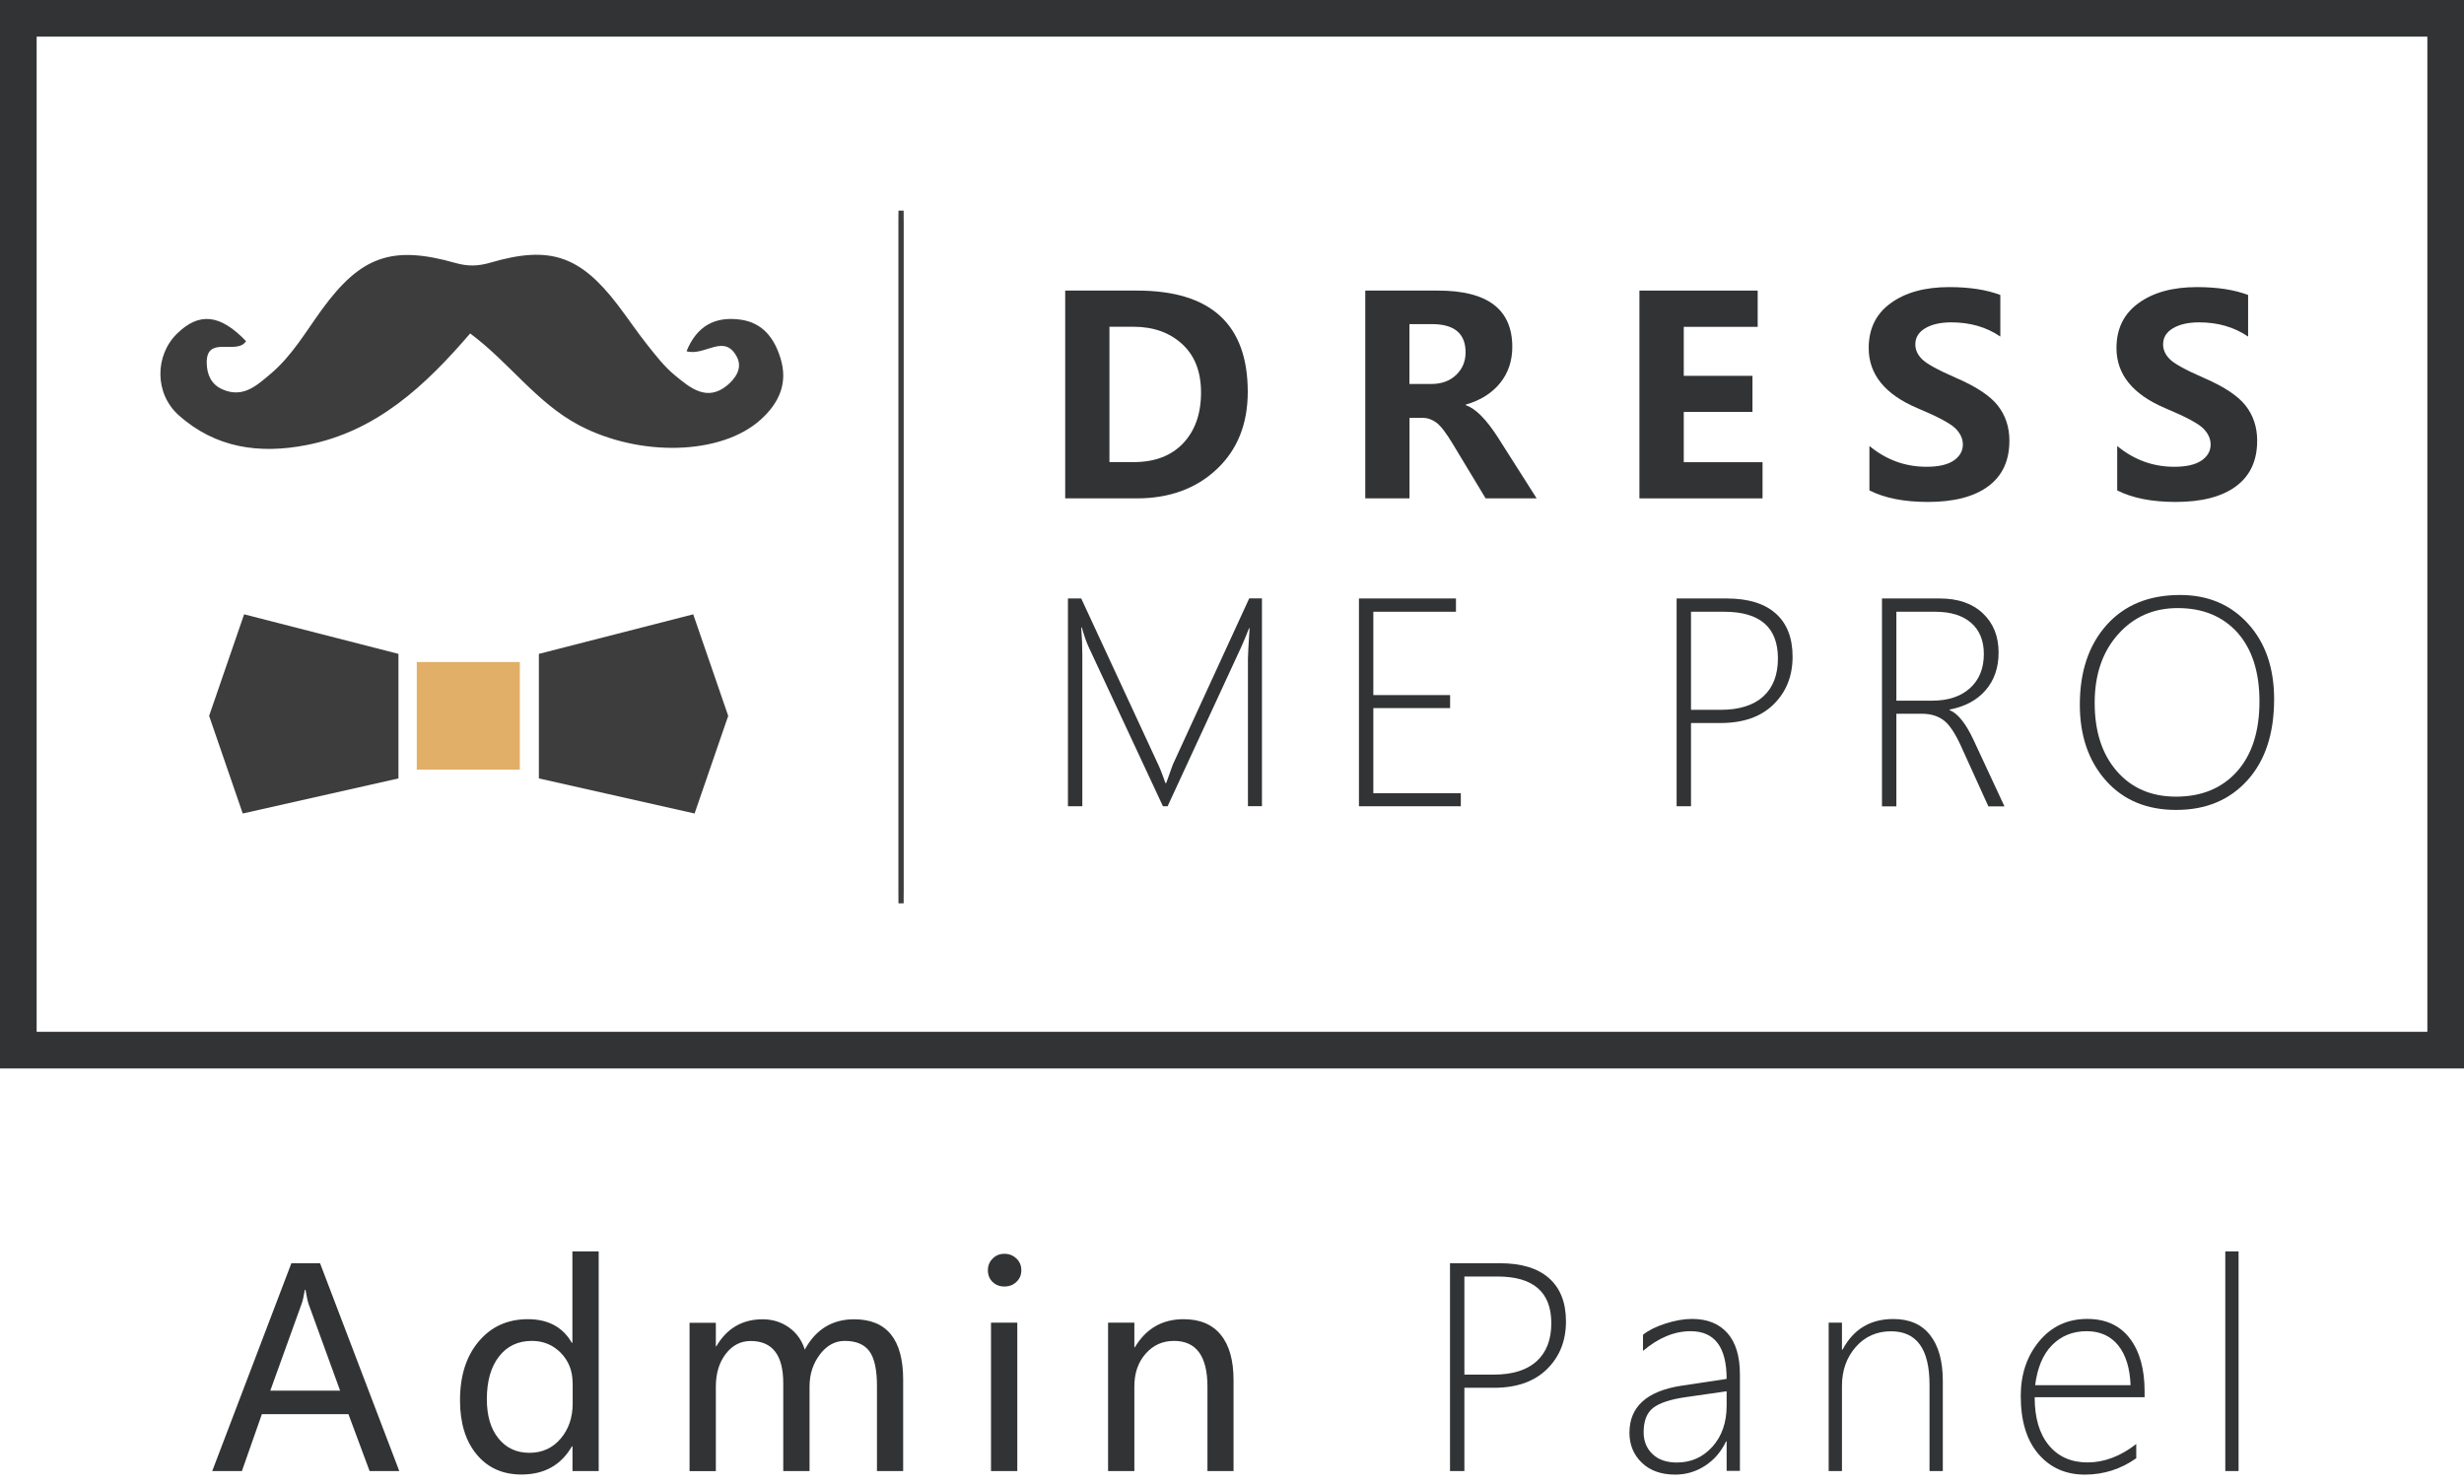 <svg width="269" height="162" viewBox="0 0 269 162" fill="none" xmlns="http://www.w3.org/2000/svg">
<g clip-path="url(#clip0)">
<path d="M51.33 36.41C46.42 42.12 41.14 47.09 33.51 48.59C28.33 49.61 23.52 48.93 19.5 45.33C16.85 42.96 16.9 38.79 19.34 36.42C21.74 34.08 24.02 34.29 26.86 37.25C25.88 38.83 22.47 36.51 22.57 39.7C22.61 40.95 23.08 41.98 24.27 42.51C26.54 43.52 28.04 42.09 29.58 40.79C31.9 38.82 33.39 36.21 35.15 33.79C39.4 27.96 42.82 26.75 49.74 28.72C51.09 29.1 52.22 29.07 53.57 28.67C60.04 26.78 63.33 27.93 67.42 33.27C68.53 34.72 69.54 36.24 70.68 37.67C71.61 38.84 72.54 40.05 73.68 40.98C75.33 42.34 77.17 43.91 79.39 42.08C80.23 41.38 81.1 40.25 80.46 39C79.09 36.32 76.93 38.95 74.95 38.35C76.09 35.57 78.07 34.53 80.82 34.9C83.26 35.23 84.53 36.91 85.21 39.12C86.05 41.84 85.05 44.01 83.06 45.81C78.7 49.75 69.78 49.89 63.23 46.44C58.58 43.99 55.62 39.6 51.33 36.41Z" fill="#3D3D3D"/>
<g clip-path="url(#clip1)">
<path d="M98.37 117.73C98.58 117.73 98.75 92.251 98.75 60.82C98.75 29.39 98.58 3.91 98.37 3.91C98.16 3.91 97.99 29.39 97.99 60.82C97.99 92.251 98.16 117.73 98.37 117.73Z" fill="#3D3D3D"/>
</g>
<path d="M0 0V116.67H269V0H0ZM265 112.67H4V4H265V112.67Z" fill="#313334"/>
<path d="M43.5 71.4V85L26.5 88.83L22.83 78.17L26.65 67.08L43.5 71.4Z" fill="#3D3D3D"/>
<path d="M58.83 71.4V85L75.83 88.83L79.5 78.17L75.68 67.08L58.83 71.4Z" fill="#3D3D3D"/>
<path d="M56.75 72.29H45.5V84.04H56.75V72.29Z" fill="#E1AF68"/>
<path d="M116.29 54.42V31.73H124.13C132.19 31.73 136.22 35.42 136.22 42.79C136.22 46.3 135.09 49.11 132.84 51.23C130.59 53.35 127.67 54.42 124.11 54.42H116.29V54.42ZM121.12 35.68V50.46H123.76C126.05 50.46 127.86 49.78 129.16 48.41C130.46 47.04 131.12 45.19 131.12 42.86C131.12 40.6 130.44 38.84 129.07 37.58C127.7 36.32 125.93 35.68 123.74 35.68H121.12V35.68Z" fill="#313334"/>
<path d="M167.76 54.42H162.19L158.63 48.52C157.9 47.3 157.3 46.51 156.83 46.16C156.36 45.81 155.86 45.63 155.34 45.63H153.88V54.42H149.05V31.73H157C162.4 31.73 165.1 33.78 165.1 37.88C165.1 39.42 164.65 40.75 163.75 41.85C162.85 42.95 161.6 43.73 160.02 44.18V44.24C161.06 44.59 162.22 45.74 163.49 47.7L167.76 54.42ZM153.87 35.4V41.93H156.24C157.37 41.93 158.28 41.6 158.97 40.94C159.66 40.28 160 39.46 160 38.47C160 36.42 158.77 35.39 156.32 35.39H153.87V35.4Z" fill="#313334"/>
<path d="M192.41 54.42H178.98V31.73H191.89V35.69H183.82V41.04H191.32V44.98H183.82V50.47H192.42V54.42H192.41Z" fill="#313334"/>
<path d="M204.09 48.7C205.92 50.21 207.99 50.97 210.32 50.97C211.64 50.97 212.63 50.74 213.29 50.29C213.95 49.84 214.29 49.25 214.29 48.54C214.29 47.92 214.03 47.34 213.5 46.8C212.97 46.26 211.58 45.51 209.33 44.57C205.79 43.07 204.01 40.88 204.01 38.01C204.01 35.9 204.81 34.26 206.42 33.1C208.03 31.93 210.15 31.35 212.8 31.35C215.02 31.35 216.88 31.64 218.38 32.21V36.75C216.86 35.71 215.07 35.2 213.03 35.2C211.84 35.2 210.89 35.42 210.17 35.85C209.45 36.28 209.1 36.87 209.1 37.6C209.1 38.19 209.34 38.73 209.83 39.22C210.32 39.71 211.52 40.38 213.45 41.22C215.71 42.19 217.26 43.21 218.1 44.28C218.94 45.35 219.37 46.63 219.37 48.12C219.37 50.3 218.6 51.96 217.06 53.1C215.52 54.24 213.32 54.81 210.48 54.81C207.88 54.81 205.75 54.39 204.09 53.55V48.7V48.7Z" fill="#313334"/>
<path d="M231.14 48.7C232.97 50.21 235.04 50.97 237.37 50.97C238.69 50.97 239.68 50.74 240.34 50.29C241 49.84 241.34 49.25 241.34 48.54C241.34 47.92 241.08 47.34 240.55 46.8C240.02 46.26 238.63 45.51 236.38 44.57C232.84 43.07 231.06 40.88 231.06 38.01C231.06 35.9 231.86 34.26 233.47 33.1C235.08 31.93 237.2 31.35 239.85 31.35C242.07 31.35 243.93 31.64 245.43 32.21V36.75C243.91 35.71 242.12 35.2 240.08 35.2C238.89 35.2 237.94 35.42 237.22 35.85C236.5 36.28 236.15 36.87 236.15 37.6C236.15 38.19 236.39 38.73 236.88 39.22C237.37 39.71 238.57 40.38 240.5 41.22C242.76 42.19 244.31 43.21 245.15 44.28C245.99 45.35 246.42 46.63 246.42 48.12C246.42 50.3 245.65 51.96 244.11 53.1C242.57 54.24 240.37 54.81 237.53 54.81C234.93 54.81 232.8 54.39 231.14 53.55V48.7V48.7Z" fill="#313334"/>
<path d="M136.24 88.04V71.94C136.24 71.55 136.3 70.44 136.42 68.6H136.36C136.03 69.45 135.75 70.11 135.54 70.58L127.47 88.04H126.96L118.86 70.67C118.6 70.11 118.35 69.4 118.11 68.53H118.04C118.12 69.55 118.16 70.56 118.16 71.56V88.04H116.59V65.35H118.04L126.51 83.63C126.56 83.73 126.62 83.87 126.69 84.05C126.75 84.23 126.82 84.41 126.9 84.59C127.01 84.86 127.11 85.17 127.22 85.5H127.32L127.5 85C127.51 84.95 127.69 84.45 128.04 83.49L136.38 65.34H137.77V88.03H136.24V88.04Z" fill="#313334"/>
<path d="M148.36 88.04V65.35H158.95V66.8H149.93V75.9H158.31V77.32H149.93V86.62H159.48V88.04H148.36V88.04Z" fill="#313334"/>
<path d="M184.61 78.94V88.04H183.04V65.35H188.5C190.83 65.35 192.62 65.89 193.85 66.98C195.08 68.07 195.7 69.64 195.7 71.71C195.7 73.82 195.01 75.55 193.63 76.91C192.25 78.27 190.32 78.95 187.84 78.95H184.61V78.94ZM184.61 66.8V77.51H187.83C189.87 77.51 191.43 77.02 192.5 76.05C193.57 75.07 194.1 73.69 194.1 71.9C194.1 68.5 192.14 66.8 188.23 66.8H184.61Z" fill="#313334"/>
<path d="M217.07 88.04L214.05 81.39C213.42 80.02 212.8 79.1 212.18 78.64C211.56 78.18 210.78 77.94 209.84 77.94H207.03V88.05H205.46V65.35H211.76C213.76 65.35 215.33 65.89 216.48 66.98C217.63 68.07 218.19 69.49 218.19 71.26C218.19 72.9 217.72 74.27 216.78 75.36C215.84 76.45 214.53 77.16 212.84 77.48V77.54C213.74 77.9 214.61 78.99 215.46 80.81L218.83 88.05H217.07V88.04ZM207.03 66.8V76.51H210.93C212.67 76.51 214.05 76.06 215.06 75.15C216.07 74.24 216.58 73 216.58 71.41C216.58 69.96 216.12 68.83 215.2 68.02C214.28 67.21 212.97 66.8 211.26 66.8H207.03Z" fill="#313334"/>
<path d="M237.58 88.44C234.38 88.44 231.82 87.38 229.92 85.25C228.02 83.12 227.06 80.35 227.06 76.94C227.06 73.32 228.04 70.42 229.99 68.24C231.94 66.06 234.61 64.97 238 64.97C241.06 64.97 243.53 66.02 245.43 68.11C247.33 70.2 248.27 72.95 248.27 76.35C248.27 80.1 247.3 83.05 245.36 85.2C243.42 87.35 240.84 88.44 237.58 88.44ZM237.75 66.4C235.11 66.4 232.94 67.35 231.24 69.26C229.53 71.17 228.68 73.67 228.68 76.75C228.68 79.88 229.49 82.36 231.1 84.21C232.71 86.06 234.86 86.99 237.56 86.99C240.36 86.99 242.58 86.07 244.22 84.24C245.85 82.41 246.67 79.86 246.67 76.59C246.67 73.39 245.87 70.89 244.28 69.09C242.67 67.3 240.5 66.4 237.75 66.4Z" fill="#313334"/>
<path d="M43.59 160.63H40.35L38.04 154.42H28.59L26.41 160.63H23.17L31.81 137.94H34.94L43.59 160.63ZM37.13 151.85L33.7 142.42C33.59 142.12 33.48 141.59 33.35 140.84H33.28C33.17 141.52 33.05 142.05 32.91 142.42L29.51 151.85H37.13Z" fill="#313334"/>
<path d="M65.37 160.63H62.5V157.93H62.44C61.26 159.98 59.42 161.01 56.93 161.01C54.88 161.01 53.25 160.28 52.04 158.82C50.83 157.36 50.22 155.39 50.22 152.91C50.22 150.23 50.9 148.09 52.27 146.47C53.64 144.85 55.42 144.05 57.63 144.05C59.84 144.05 61.44 144.91 62.43 146.63H62.49V136.65H65.36V160.63H65.37ZM62.51 150.99C62.51 149.69 62.08 148.61 61.23 147.73C60.37 146.86 59.32 146.42 58.07 146.42C56.55 146.42 55.35 146.99 54.47 148.13C53.59 149.27 53.15 150.82 53.15 152.78C53.15 154.59 53.57 156.02 54.42 157.07C55.27 158.12 56.39 158.64 57.8 158.64C59.19 158.64 60.32 158.13 61.2 157.1C62.08 156.07 62.52 154.79 62.52 153.25V150.99H62.51Z" fill="#313334"/>
<path d="M98.61 160.63H95.74V151.33C95.74 149.57 95.47 148.32 94.92 147.56C94.37 146.8 93.47 146.42 92.22 146.42C91.17 146.42 90.26 146.91 89.51 147.9C88.76 148.89 88.38 150.05 88.38 151.4V160.63H85.51V151.04C85.51 147.96 84.32 146.43 81.95 146.43C80.86 146.43 79.95 146.9 79.23 147.84C78.51 148.78 78.15 149.97 78.15 151.43V160.64H75.28V144.44H78.15V147H78.21C79.36 145.04 81.05 144.06 83.26 144.06C84.34 144.06 85.3 144.36 86.13 144.95C86.96 145.54 87.54 146.35 87.86 147.37C89.06 145.16 90.86 144.06 93.25 144.06C96.81 144.06 98.6 146.26 98.6 150.65V160.63H98.61Z" fill="#313334"/>
<path d="M107.85 138.71C107.85 138.2 108.02 137.78 108.37 137.43C108.72 137.08 109.14 136.91 109.65 136.91C110.17 136.91 110.6 137.08 110.96 137.42C111.32 137.76 111.5 138.19 111.5 138.71C111.5 139.22 111.32 139.64 110.96 139.98C110.6 140.32 110.17 140.48 109.65 140.48C109.13 140.48 108.7 140.31 108.36 139.98C108.02 139.65 107.85 139.22 107.85 138.71ZM108.19 160.63V144.43H111.06V160.63H108.19Z" fill="#313334"/>
<path d="M134.68 160.63H131.82V151.42C131.82 148.09 130.6 146.42 128.17 146.42C126.91 146.42 125.88 146.89 125.06 147.83C124.24 148.77 123.84 149.95 123.84 151.39V160.63H120.97V144.43H123.84V147.11H123.9C125.12 145.07 126.89 144.05 129.22 144.05C131 144.05 132.35 144.62 133.28 145.76C134.21 146.9 134.67 148.55 134.67 150.73V160.63H134.68Z" fill="#313334"/>
<path d="M159.87 151.53V160.63H158.3V137.94H163.76C166.09 137.94 167.88 138.48 169.11 139.57C170.34 140.66 170.96 142.23 170.96 144.3C170.96 146.41 170.27 148.14 168.89 149.5C167.51 150.86 165.58 151.54 163.1 151.54H159.87V151.53ZM159.87 139.39V150.1H163.09C165.13 150.1 166.69 149.61 167.76 148.64C168.83 147.66 169.36 146.28 169.36 144.49C169.36 141.09 167.4 139.39 163.49 139.39H159.87Z" fill="#313334"/>
<path d="M188.5 160.63V157.39H188.44C187.92 158.49 187.17 159.38 186.18 160.03C185.19 160.68 184.1 161.02 182.9 161.02C181.36 161.02 180.14 160.59 179.24 159.72C178.34 158.85 177.89 157.76 177.89 156.45C177.89 153.62 179.77 151.91 183.52 151.32L188.5 150.57C188.5 147.09 187.19 145.36 184.57 145.36C182.79 145.36 181.06 146.08 179.37 147.51V145.75C179.97 145.27 180.78 144.86 181.81 144.53C182.84 144.2 183.81 144.02 184.72 144.02C186.39 144.02 187.68 144.54 188.59 145.57C189.5 146.6 189.95 148.11 189.95 150.08V160.61H188.5V160.63ZM184.05 152.56C182.35 152.8 181.16 153.2 180.47 153.74C179.78 154.28 179.44 155.17 179.44 156.4C179.44 157.36 179.76 158.15 180.4 158.77C181.04 159.39 181.93 159.7 183.07 159.7C184.62 159.7 185.92 159.12 186.95 157.97C187.98 156.82 188.5 155.33 188.5 153.5V151.92L184.05 152.56Z" fill="#313334"/>
<path d="M210.65 160.63V151.2C210.65 147.31 209.25 145.37 206.45 145.37C204.89 145.37 203.6 145.94 202.6 147.08C201.6 148.22 201.09 149.64 201.09 151.33V160.63H199.64V144.43H201.09V147.37H201.16C202.34 145.14 204.19 144.03 206.7 144.03C208.45 144.03 209.79 144.61 210.71 145.78C211.63 146.95 212.1 148.61 212.1 150.77V160.63H210.65Z" fill="#313334"/>
<path d="M222.13 152.59C222.13 154.82 222.64 156.56 223.67 157.81C224.7 159.06 226.11 159.69 227.9 159.69C229.72 159.69 231.49 159.02 233.22 157.68V159.23C231.54 160.42 229.67 161.02 227.61 161.02C225.52 161.02 223.83 160.27 222.54 158.77C221.25 157.27 220.61 155.16 220.61 152.43C220.61 150.07 221.28 148.07 222.63 146.45C223.98 144.83 225.73 144.02 227.87 144.02C229.88 144.02 231.43 144.73 232.51 146.14C233.59 147.55 234.13 149.48 234.13 151.93V152.57H222.13V152.59ZM232.6 151.27C232.53 149.39 232.08 147.94 231.25 146.91C230.42 145.88 229.27 145.36 227.81 145.36C226.29 145.36 225.03 145.87 224.03 146.88C223.03 147.89 222.42 149.36 222.18 151.26H232.6V151.27Z" fill="#313334"/>
<path d="M242.94 160.63V136.65H244.39V160.63H242.94Z" fill="#313334"/>
</g>
<defs>
<clipPath id="clip0">
<rect width="269" height="161.02" fill="white"/>
</clipPath>
<clipPath id="clip1">
<rect width="0.58" height="75.64" fill="white" transform="translate(98.08 23)"/>
</clipPath>
</defs>
</svg>
